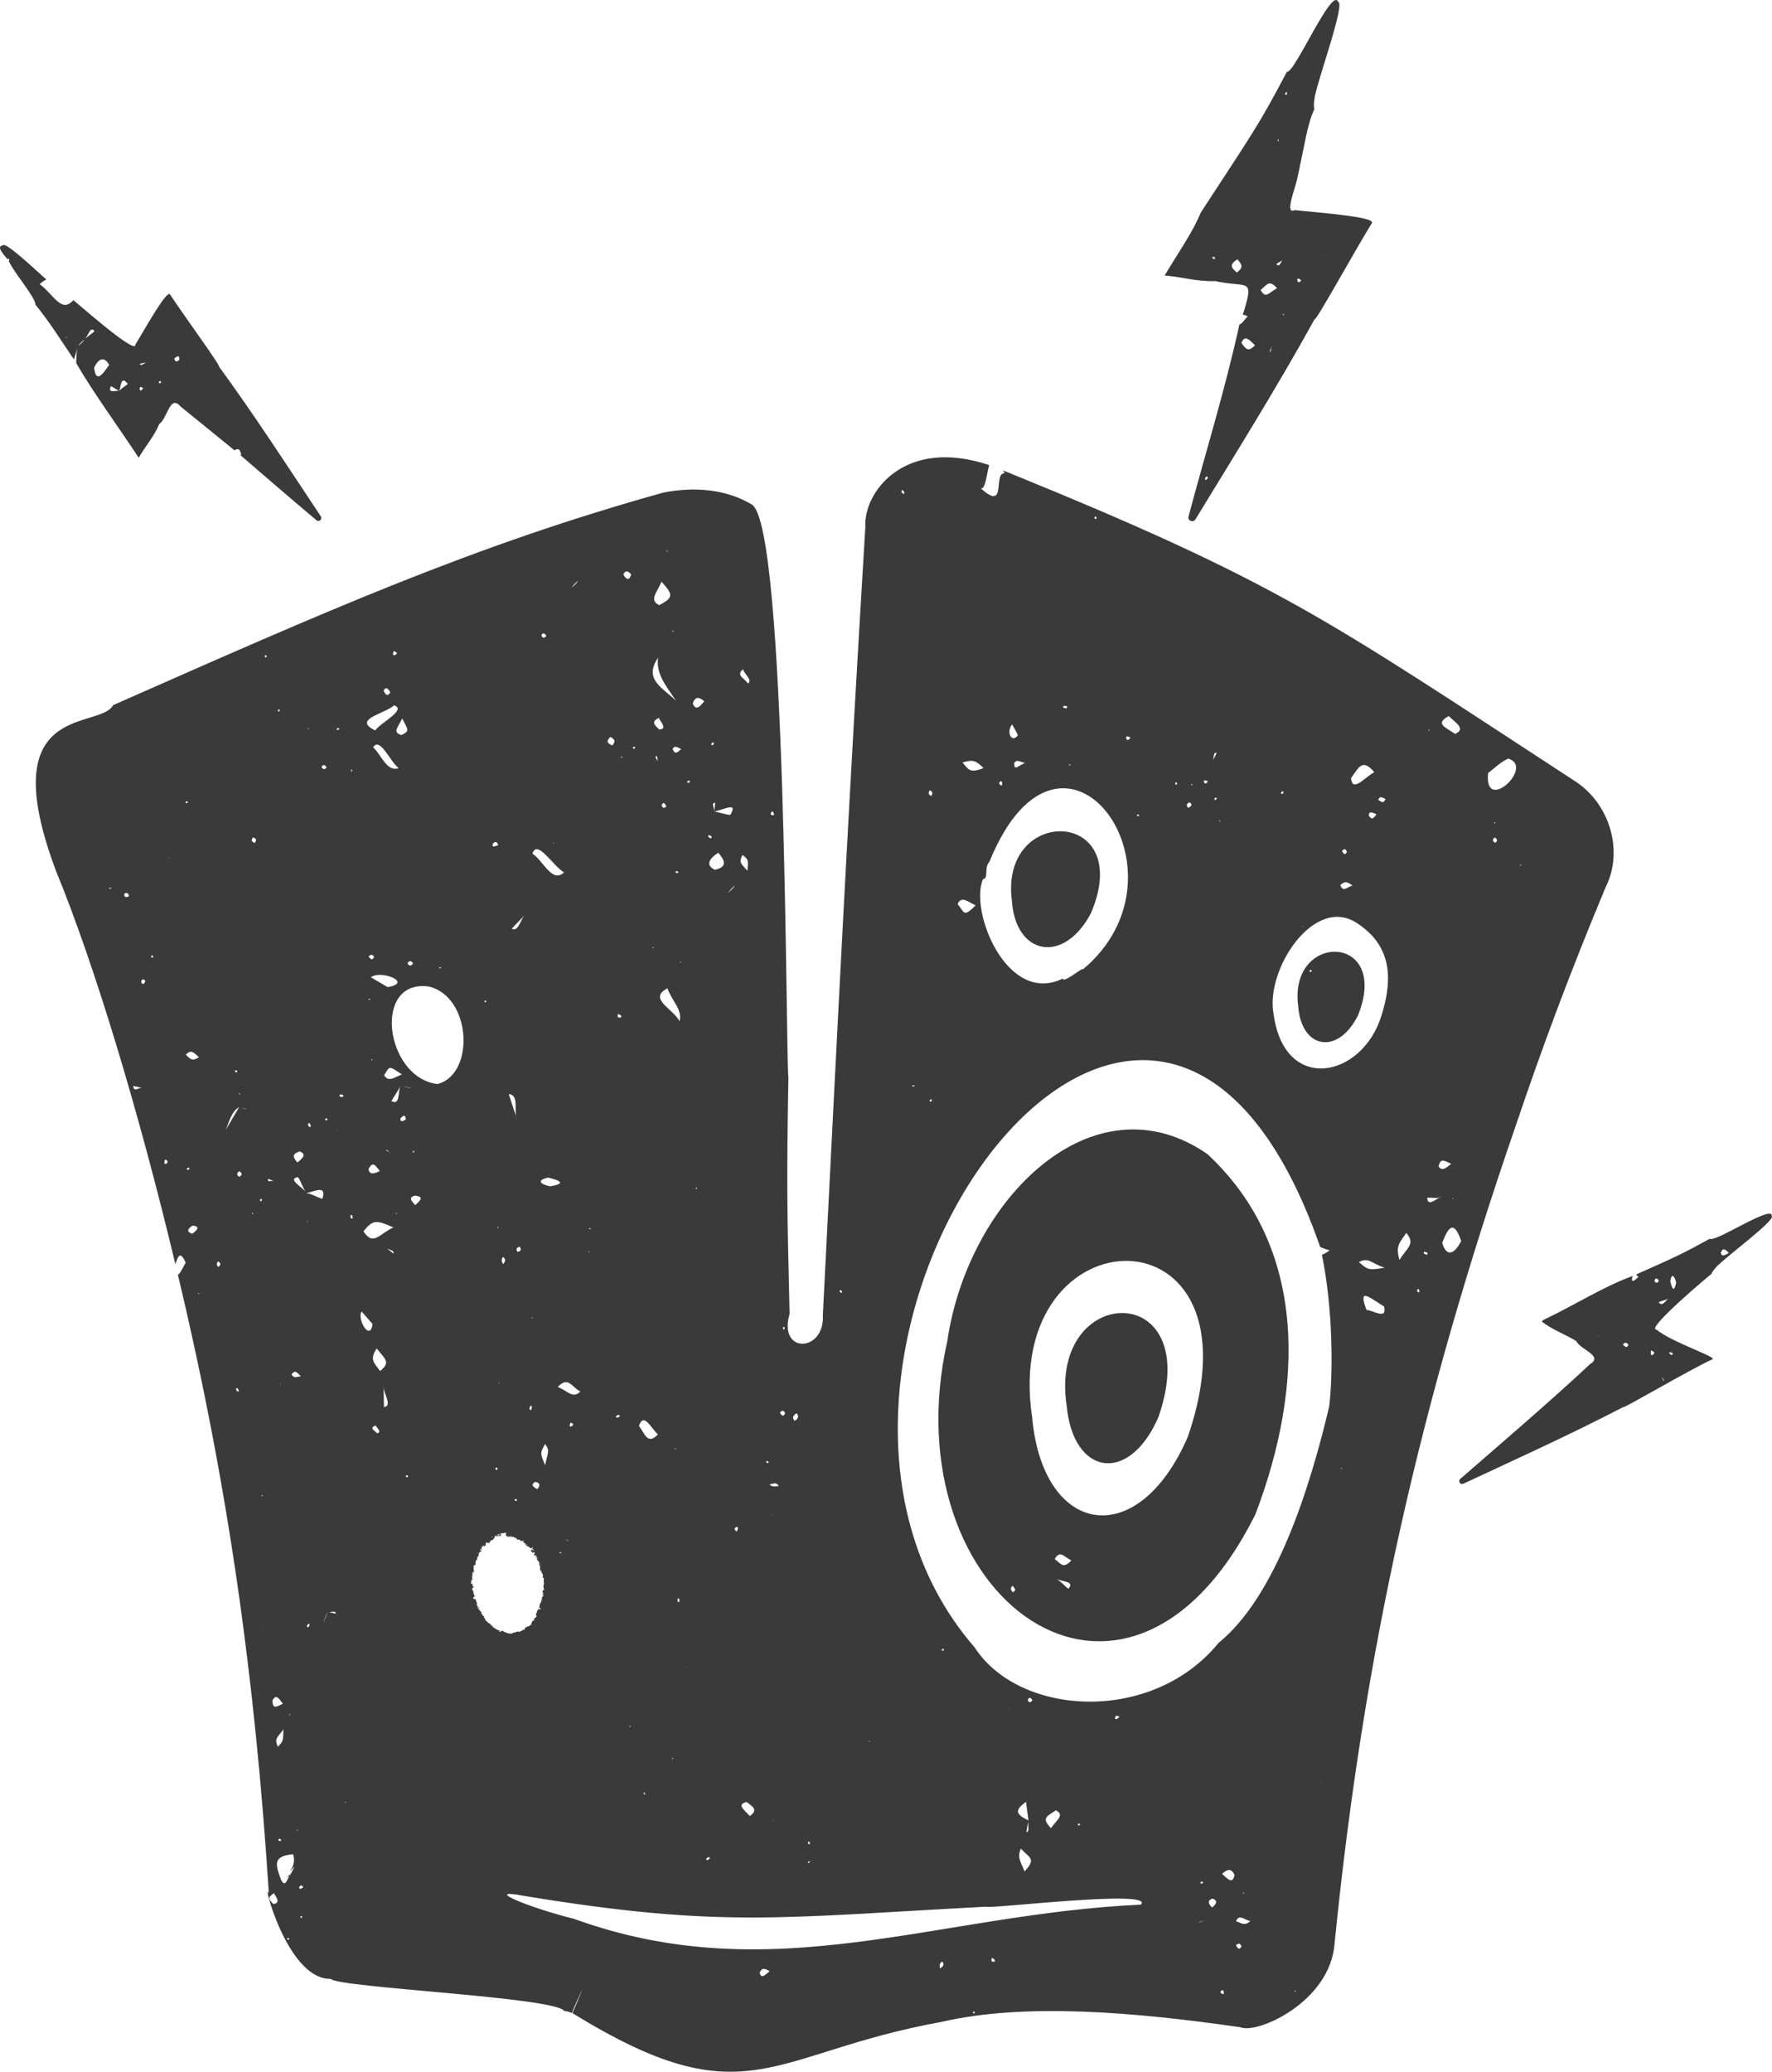 <?xml version="1.0" encoding="UTF-8" standalone="yes"?>
<svg version="1.1" id="Layer_1" xmlns:x="&amp;ns_extend;" xmlns:i="&amp;ns_ai;" xmlns:graph="&amp;ns_graphs;" xmlns="http://www.w3.org/2000/svg" xmlns:xlink="http://www.w3.org/1999/xlink" x="0px" y="0px" viewBox="0 0 269.449 315" style="enable-background:new 0 0 269.449 315;" xml:space="preserve">
      <style type="text/css">.st0{fill:#3A3A3A;}</style>
    <g id="color_index_0" fill="rgba(58, 58, 58, 1)">
              <path d="M165.883,138.858c6.81-15.994-13.917-16.555-12.016-1.908C154.413,145.232,161.729,146.699,165.883,138.858z"/>
        <path d="M14.816,56.709c-0.021,0.012-0.041,0.025-0.052,0.041C14.552,57.007,14.692,56.852,14.816,56.709z"/>
        <path d="M197.409,153.031c0.487,6.446,6.03,7.492,9.1,1.328C211.511,141.807,195.839,141.644,197.409,153.031z&#x9;&#x9; M199.107,147.632c0.069-0.066,0.138-0.133,0.193-0.185C199.662,147.624,199.303,147.99,199.107,147.632z"/>
        <path d="M58.178,207.506c0,0.003,0.001,0.003,0.001,0.007C58.18,207.51,58.178,207.509,58.178,207.506z"/>
        <path d="M58.06,207.466c-0.018,0.006-0.03,0.008-0.053,0.017c0,0,0.146,0.142,0.146,0.142l-0.146-0.142&#x9;&#x9;C58.03,207.474,58.042,207.472,58.06,207.466z"/>
        <path d="M58.179,207.513c-0.004,0.028-0.013,0.065-0.026,0.112C58.166,207.578,58.176,207.541,58.179,207.513z"/>
        <path d="M1.282,39.304c0.169,0.136,0.178,0.236,0.054,0.356c0.566,1.524,4.128,5.634,4.041,6.636&#x9;&#x9;c2.4,3.034,3.123,4.293,5.853,8.345c0.265-0.702,0.451-1.42,0.67-2.115c-0.289,0.834-0.282,1.677-0.31,2.687&#x9;&#x9;c2.618,4.526,6.187,9.35,9.503,14.389c1.107-1.919,2.262-3.11,3.13-5.138c1.236-0.844,1.624-4.57,3.221-2.666&#x9;&#x9;c2.139,1.717,5.636,4.586,8.223,6.687c-0.004-0.006-0.007-0.012-0.011-0.017c0.766-0.441,0.807,0.01,1.038,0.652&#x9;&#x9;c-0.062,0.029-0.115,0.045-0.167,0.06c3.721,3.209,8.074,6.967,11.6,9.925c0.39,0.324,0.934-0.156,0.661-0.585&#x9;&#x9;c-5.055-7.612-10.028-15.299-15.514-22.827c0.44,0.161-5.161-7.5-7.406-10.907c-0.428-0.887-3.692,4.987-5.277,7.605&#x9;&#x9;c0.21,1.807-9.771-7.155-9.445-6.742c-1.81,2.027-2.924-0.809-5.114-2.442c0.36-0.334,0.693-0.559,1.01-0.711&#x9;&#x9;c-2.574-2.322-6.264-5.762-6.613-5.191c-1.012,0.167-0.01,1.228,0.727,2.13C1.18,39.392,1.218,39.35,1.282,39.304z M27.136,54.139&#x9;&#x9;c0.275,0.483,0.179,0.682-0.355,0.838C26.22,54.48,26.662,54.343,27.136,54.139z M24.482,57.968&#x9;&#x9;c0.037,0.271-0.067,0.321-0.317,0.281C24.127,57.968,24.231,57.931,24.482,57.968z M22.321,55.301&#x9;&#x9;c0.008,0.01,0.117-0.367,0.116-0.246L22.321,55.301z M22.431,55.022c-0.374,0.067-1.056,0.799-1.163,0.29&#x9;&#x9;C21.643,55.196,22.089,55.195,22.431,55.022z M21.776,59.028c-0.172,0.188-0.336,0.545-0.535,0.219&#x9;&#x9;C21.237,58.746,21.394,58.74,21.776,59.028z M19.423,58.382c-0.383,0.374-1.005,0.626-1.262,1.066&#x9;&#x9;C18.388,58.516,18.439,57.068,19.423,58.382z M16.869,58.718c0.47,0.217,0.912,0.591,1.262,0.666&#x9;&#x9;C17.418,59.427,16.345,59.796,16.869,58.718z M16.601,55.47c-1.066,1.56-1.995,2.815-2.296,0.439&#x9;&#x9;C14.848,54.741,15.731,53.964,16.601,55.47z M14.372,50.357c-0.506,0.492-1.161,0.805-1.54,1.349&#x9;&#x9;C13.363,51.174,13.737,49.457,14.372,50.357z M12.776,51.648c-0.019,0.318-0.6,0.621-0.823,0.933&#x9;&#x9;C11.987,52.264,12.552,51.957,12.776,51.648z M10.008,51.332c0.059-0.028,0.158-0.059,0.207-0.105l-0.122-0.073&#x9;&#x9;c0.025,0.009,0.092,0.033,0.134,0.066c0.006-0.004,0.014-0.009,0.019-0.013c0.007,0.014-0.001,0.019-0.002,0.029&#x9;&#x9;c0.006,0.009,0.025,0.013,0.024,0.023l-0.025-0.015C10.153,51.279,9.622,51.596,10.008,51.332z"/>
        <path d="M58.178,207.506c0.006-0.062-0.028-0.07-0.118-0.04C58.15,207.436,58.184,207.444,58.178,207.506z"/>
        <path d="M162.192,213.7c0.968,10.642,9.489,12.088,13.975,1.729C183.39,194.4,159.395,194.937,162.192,213.7z"/>
        <path d="M183.589,175.47c-17.31-11.979-36.366,6.772-39.543,28.439c-8.778,38.985,27.297,65.584,46.848,26.335&#x9;&#x9;C198.234,211.007,198.953,189.726,183.589,175.47z M154.01,242.088c-0.326-0.367-0.435-0.596-0.029-0.986&#x9;&#x9;C154.343,241.616,154.603,241.76,154.01,242.088z M156.505,193.788c0,0,0.05,0.04,0.044,0.041&#x9;&#x9;C156.543,193.831,156.505,193.788,156.505,193.788z M162.456,241.569c-0.65-0.479-1.173-1.183-1.837-1.506&#x9;&#x9;c-0.004,0.003-0.006,0.004,0,0c-0.001-0.001-0.002-0.002-0.004-0.002c0.001,0.001,0.003,0.001,0.004,0.002&#x9;&#x9;c0.008-0.01,0.053-0.043,0.053-0.043s-0.044,0.04-0.053,0.043C161.505,240.516,163.518,240.41,162.456,241.569z M160.381,237.045&#x9;&#x9;c0.822-1.383,1.291-0.419,2.531,0.222C161.652,238.562,161.396,237.819,160.381,237.045z M180.623,218.458&#x9;&#x9;c-7.6,17.547-22.028,15.098-23.673-2.926C152.214,183.751,192.856,182.837,180.623,218.458z"/>
        <path d="M42.739,285.826c0.002,0.004,0.018,0,0.026,0.001c0.04-0.04,0.081-0.08,0.121-0.119&#x9;&#x9;C42.837,285.746,42.787,285.789,42.739,285.826z"/>
        <path d="M99.974,115.695L99.974,115.695c0.007,0.012,0.027,0.007,0.04,0.012c-0.003-0.004-0.005-0.007-0.008-0.011&#x9;&#x9;L99.974,115.695z"/>
        <path d="M76.297,233.419c-0.004,0.005-0.006,0.012-0.011,0.017C76.291,233.431,76.296,233.428,76.297,233.419z"/>
        <path d="M76.276,233.286c0.04-0.017,0.043,0.094,0.021,0.133c0.026-0.033,0.061-0.062,0.065-0.104L76.276,233.286z"/>
        <path d="M42.616,210.566c0.007-0.005,0.013-0.012,0.018-0.021c-0.003-0.005-0.006-0.01-0.009-0.015l-0.017,0.035&#x9;&#x9;C42.61,210.567,42.614,210.565,42.616,210.566z"/>
        <path d="M251.88,202.161c-1.83-0.02,8.85-8.92,8.375-8.471c0.148-0.605,1.609-1.919,1.096-1.396&#x9;&#x9;c1.391-1.42,8.733-6.848,8.055-7.418c0.196-1.81-8.747,4.147-9.414,3.47c-4.292,2.356-5.12,2.727-11.197,5.428&#x9;&#x9;c0.092,0.144,0.193,0.272,0.32,0.35l0.109-0.129c-0.016,0.026-0.055,0.102-0.1,0.136c0.007,0.004,0.012,0.012,0.019,0.016&#x9;&#x9;c-1.023,1-1.114,0.656-0.892-0.139c-4.623,1.703-8.672,4.367-13.64,6.718c-0.046,0.071-0.097,0.143-0.168,0.216&#x9;&#x9;c1.661,1.288,3.443,1.854,5.237,2.964c0.635,1.318,4.18,2.237,2.106,3.502c-6.069,5.678-13.584,12.093-19.748,17.463&#x9;&#x9;c-0.37,0.33,0.015,0.925,0.469,0.725c8.095-3.775,16.251-7.459,24.328-11.661c-0.22,0.402,9.917-5.584,13.538-7.256&#x9;&#x9;C261.293,206.397,254.179,204.076,251.88,202.161z M262.883,190.509c-0.56,0.311-1.052,0.643-1.23-0.031&#x9;&#x9;C262.005,189.676,262.271,189.887,262.883,190.509z M254.884,195.002c-0.349,1.617-0.628,0.93-0.906-0.21&#x9;&#x9;C254.211,193.475,254.608,194.015,254.884,195.002z M253.868,197.389c0,0-0.058-0.027-0.058-0.033&#x9;&#x9;C253.81,197.349,253.868,197.389,253.868,197.389z M253.81,197.349c-0.562,0.339-0.994,1.441-1.597,0.651&#x9;&#x9;C252.708,197.754,253.417,197.675,253.81,197.349z M251.787,194.366c0.45,0.117,0.589,0.431,0.201,0.673&#x9;&#x9;C251.541,195.019,251.459,194.7,251.787,194.366z M243.048,203.149C242.96,202.845,243.124,202.995,243.048,203.149&#x9;&#x9;c0.029-0.004,0.121-0.016,0.06-0.008C243.094,203.144,243.078,203.146,243.048,203.149z M246.77,204.44&#x9;&#x9;c0.316-0.376,0.538-0.369,0.852,0.011C247.393,205.076,247.108,204.758,246.77,204.44z M251.266,206.048&#x9;&#x9;c-0.382-0.023-0.232-0.44-0.194-0.736C251.543,205.534,251.724,205.689,251.266,206.048z M252.91,209.872&#x9;&#x9;c-0.065-0.135-0.151-0.422-0.269-0.523c-0.006,0.002-0.008,0.002,0,0c-0.001-0.001-0.002-0.003-0.003-0.004&#x9;&#x9;c0.013,0.005,0.081-0.023,0.082-0.02c0,0-0.061,0.021-0.075,0.023C252.742,209.354,253.28,210.234,252.91,209.872z&#x9;&#x9; M253.818,205.771c0.072-0.342,0.341-0.122,0.564,0.023C254.259,206.202,254.054,205.944,253.818,205.771z"/>
        <path d="M182.585,32.327c-1.226,2.995-3.35,5.973-5.492,9.562c2.836,0.246,4.851,0.943,7.684,0.85&#x9;&#x9;c5.051,1.105,6.011-0.735,4.204,5.123c0.198-0.004,0.433,0.064,0.739,0.253c-0.562,0.531-0.843,1.138-1.253,1.209&#x9;&#x9;c-2.167,9.908-5.269,19.886-7.741,29.206c-0.165,0.631,0.69,1.002,1.041,0.452c6.114-10.025,12.36-19.993,18.143-30.473&#x9;&#x9;c0.051,0.601,5.927-10.086,8.673-14.553c0.8-0.981-7.813-1.587-11.724-2.01c-1.526,0.756,0.011-3.114,0.344-4.549&#x9;&#x9;c1.311-5.899,1.526-8.303,2.658-10.819c-0.278-0.77,0.365-3.272,0.184-2.326c0.49-2.567,4.574-13.853,3.417-13.983&#x9;&#x9;c-0.936-2.311-6.656,11.004-7.78,10.651C191.426,19.006,190.623,20.019,182.585,32.327z M184.314,39.186&#x9;&#x9;c0.172-0.182,0.297-0.182,0.458,0.012C184.72,39.578,184.505,39.337,184.314,39.186z M188.068,41.442&#x9;&#x9;c-0.859-0.754-1.208-1.164,0.091-2.015C189.019,40.409,188.975,40.72,188.068,41.442z M183.211,72.834&#x9;&#x9;c0.126-0.268,0.215-0.567,0.476-0.224C183.554,72.834,183.387,73.155,183.211,72.834z M201.261,38.787l0.244,0.107&#x9;&#x9;C201.513,38.885,201.165,38.801,201.261,38.787z M201.237,38.799c0,0,0.024-0.012,0.024-0.012&#x9;&#x9;C201.08,38.961,201.025,39.011,201.237,38.799z M197.879,42.662c-0.373,0.345-0.543,0.358-0.631-0.165&#x9;&#x9;C197.422,42.164,197.669,42.493,197.879,42.662z M196.464,34.37c0.001,0.007-0.052-0.023-0.052-0.023S196.463,34.363,196.464,34.37&#x9;&#x9;z M188.781,52.129c0.462-1.203,1.131-0.575,2.044,0.373C189.804,53.594,189.389,53.055,188.781,52.129z M191.584,20.91l0.037,0.172&#x9;&#x9;C191.609,21.048,191.577,20.947,191.584,20.91z M193.069,53.529c0.048-0.263,0.198-0.565,0.2-0.811&#x9;&#x9;C193.242,53.012,193.386,53.367,193.069,53.529z M193.297,52.695l0.222,0.137C193.521,52.814,193.192,52.727,193.297,52.695z&#x9;&#x9; M195.625,13.982c0.108,0.223,0.169,0.421-0.15,0.43C195.356,14.203,195.435,14.094,195.625,13.982z M195.059,47.896l0.104-0.201&#x9;&#x9;C195.294,47.88,195.294,47.908,195.059,47.896z M194.542,31.648c0.003,0.005-0.076-0.014-0.076-0.014&#x9;&#x9;S194.539,31.643,194.542,31.648z M194.335,21.512c-0.011-0.102-0.023-0.205-0.039-0.346&#x9;&#x9;C194.505,21.32,194.508,21.385,194.335,21.512z M195.111,39.42C195.109,39.418,195.108,39.418,195.111,39.42&#x9;&#x9;c0.001-0.001,0.002-0.002,0.003-0.003C195.113,39.418,195.112,39.419,195.111,39.42c0.008,0.002,0.046,0.047,0.046,0.047&#x9;&#x9;S195.111,39.425,195.111,39.42c-0.329,0.343-0.597,1.383-1.016,0.716C194.391,39.881,194.949,39.731,195.111,39.42z&#x9;&#x9; M194.193,43.823c-1.211,0.619-1.733,1.711-2.501,0.267C192.682,43.28,192.969,42.464,194.193,43.823z"/>
        <path d="M230.406,171.381c4.124-12.22,8.267-23.348,13.758-36.516c2.73-5.406,0.714-12.742-4.889-16.235&#x9;&#x9;c-37.93-24.744-44.736-30.021-86.511-47.013c-0.004,0.125-0.005,0.25,0.003,0.372c-0.027-0.125-0.037-0.256-0.04-0.388&#x9;&#x9;c-0.064-0.027-0.129-0.058-0.192-0.085c0.065,0.148,0.13,0.299,0.199,0.467c-1.757-0.123,0.435,5.908-3.566,2.289l0.147-0.23&#x9;&#x9;c-0.01-0.004-0.074,0.174-0.115,0.23c0.63,0.063,0.835-2.132,1.213-3.555c-12.949-4.338-19.137,4.199-18.828,9.378&#x9;&#x9;c-2.659,43.997-4.021,71.693-6.464,119.892c0.324,5.608-6.837,5.984-5.057-0.201c-0.405-16.858-0.449-20.115-0.183-35.98&#x9;&#x9;c-0.427-3.31-0.218-83.87-5.555-87.091c-3.983-2.404-8.886-2.72-13.451-1.821c-28.864,8.049-51.091,17.938-83.681,32.325&#x9;&#x9;c-2.022,3.833-18.381-0.745-8.718,25.104c5.905,14.353,12.627,36.635,18.193,59.894c0.385-1.189,0.714-2.155,1.568-0.225&#x9;&#x9;c-0.391,0.632-0.813,1.631-1.183,1.851c7.74,32.437,11.726,61.409,13.829,94.058c-1.111-2.619,2.712,13.11,9.394,12.975&#x9;&#x9;c1.117,1.354,34.235,2.767,35.537,4.899c0.275-0.005,0.679,0.111,1.143,0.282c0.452-1.192,1.11-2.401,1.554-3.611&#x9;&#x9;c-0.004-0.006-0.005-0.008,0-0.001c0.001-0.002,0.001-0.003,0.002-0.005c-0.001,0.002-0.001,0.003-0.002,0.005&#x9;&#x9;c0.009,0.01,0.038,0.061,0.038,0.061s-0.035-0.05-0.039-0.06c-0.369,1.219-0.951,2.424-1.474,3.639&#x9;&#x9;c26.573,16.373,29.867,6.091,56.078,1.346c12.695-2.941,29.325-1.523,45.491,0.8c2.487,1.111,13.683-3.796,14.332-12.754&#x9;&#x9;C207.403,250.788,216.033,213.071,230.406,171.381z M227.335,128.15c-0.405-0.304-0.45-0.499-0.026-0.835&#x9;&#x9;C227.689,127.642,227.795,127.833,227.335,128.15z M227.198,125.006l0.199,0.101C227.218,125.247,227.2,125.227,227.198,125.006z&#x9;&#x9; M231.221,131.431l0.091,0.174C231.113,131.612,231.108,131.59,231.221,131.431z M226.282,117.543c0.001-0.001,0-0.004,0.001-0.006&#x9;&#x9;c1.002-0.765,1.929-1.703,3.051-2.189C233.461,116.523,225.611,123.89,226.282,117.543z M16.589,135.18&#x9;&#x9;c0.095-0.255,0.164-0.28,0.347-0.146C16.833,135.078,16.73,135.121,16.589,135.18z M18.882,135.96&#x9;&#x9;c0.301-0.368,0.623-0.2,0.736,0.275C19.221,136.517,18.861,136.436,18.882,135.96z M20.249,165.128&#x9;&#x9;c0.43,0.026,1.021,0.287,1.375,0.202c0.002,0,0.004,0,0.006,0c-0.002,0-0.003,0.001-0.005,0.001&#x9;&#x9;c0.008,0.004,0.044,0.058,0.044,0.058s-0.046-0.055-0.044-0.058C21.031,165.422,20.36,166.081,20.249,165.128z M21.482,149.399&#x9;&#x9;c-0.005-0.473,0.228-0.649,0.6-0.298C22.006,149.566,21.767,149.809,21.482,149.399z M23.001,145.327&#x9;&#x9;c0.182-0.134,0.309,0,0.285,0.228C23.071,145.642,22.929,145.547,23.001,145.327z M25.204,176.99&#x9;&#x9;c-0.383-0.049-0.172-0.429-0.101-0.711C25.547,176.519,25.644,176.686,25.204,176.99z M25.733,130.518l-0.012-0.016&#x9;&#x9;c-0.034,0.041-0.103,0.079-0.129,0.095l0.123-0.103l-0.122-0.153c0.018,0.022,0.126,0.079,0.147,0.132l0.01-0.009&#x9;&#x9;C25.732,130.478,25.751,130.5,25.733,130.518z M220.297,108.877c1.018,1.013,2.705,1.96,0.957,2.714&#x9;&#x9;C219.955,110.637,218.045,110.076,220.297,108.877z M221.747,125.623c0,0-0.051-0.054-0.046-0.054&#x9;&#x9;C221.707,125.569,221.747,125.623,221.747,125.623z M220.848,182.403c-0.007-0.026-0.017-0.078-0.023-0.127&#x9;&#x9;c-0.005,0.003-0.007,0.004-0.011,0.007c0,0,0.011-0.082,0.01-0.082c0.346-0.147,0.253-0.076,0.009,0.071L220.848,182.403z&#x9;&#x9; M219.047,107.17c0.001,0.006-0.063-0.033-0.063-0.033S219.047,107.164,219.047,107.17z M220.666,176.957&#x9;&#x9;c-0.821,0.64-1.351,1.184-1.918,0.404C219.033,176.089,219.49,176.398,220.666,176.957z M217.284,111.136l-0.085-0.189&#x9;&#x9;C217.402,110.952,217.406,110.979,217.284,111.136z M215.637,111.811c-0.001,0.008-0.059,0.042-0.059,0.042&#x9;&#x9;S215.639,111.804,215.637,111.811z M210.684,121.488c-0.365,0.798-0.575,0.423-1.103,0.136&#x9;&#x9;C209.827,120.935,210.172,121.281,210.684,121.488z M208.975,117.415c-1.403,0.699-3.328,3.206-3.538,0.897&#x9;&#x9;C206.638,116.638,207.174,115.268,208.975,117.415z M209.299,123.804c-0.506,0.714-0.735,0.89-1.18,0.157&#x9;&#x9;C208.201,123.252,208.712,123.565,209.299,123.804z M204.811,129.53c-0.32,0.616-0.508,0.253-0.757-0.152&#x9;&#x9;C204.422,129.027,204.613,129.023,204.811,129.53z M205.667,134.63c-1.056,0.364-1.443,1.049-1.86-0.076&#x9;&#x9;C204.564,133.978,204.692,133.998,205.667,134.63z M198.146,140.905l0.143-0.056c-0.026,0.018-0.083,0.05-0.135,0.065&#x9;&#x9;c0.005,0.006,0.009,0.009,0.014,0.015c0,0-0.075-0.003-0.075-0.003C197.965,140.711,198.035,140.779,198.146,140.905z&#x9;&#x9; M195.178,120.491c-0.093,0.247-0.207,0.278-0.425,0.136C194.89,120.405,195.025,120.111,195.178,120.491z M185.449,124.718&#x9;&#x9;l0.13,0.158C185.373,124.942,185.384,124.9,185.449,124.718z M185.004,114.502c-0.179,0.419-0.471,0.825-0.592,1.263&#x9;&#x9;C184.614,115.336,184.452,114.247,185.004,114.502z M184.736,121.666c-0.113-0.199-0.082-0.31,0.131-0.4&#x9;&#x9;C185.189,121.416,184.926,121.539,184.736,121.666z M183.683,118.786c-0.156,0.22-0.332,0.512-0.564,0.227&#x9;&#x9;C182.918,118.456,183.275,118.653,183.683,118.786z M181.32,119.363l-0.228-0.034C181.226,119.15,181.256,119.139,181.32,119.363z&#x9;&#x9; M180.885,121.988c0.565,0.406,0.225,0.607-0.22,0.853C180.368,122.422,180.374,122.19,180.885,121.988z M178.909,118.957&#x9;&#x9;c0.138,0.185,0.1,0.289-0.097,0.396C178.711,119.152,178.574,118.933,178.909,118.957z M173.24,123.926&#x9;&#x9;c-0.109,0.185-0.215,0.207-0.388,0.079C172.958,123.814,173.066,123.801,173.24,123.926z M171.905,112.159&#x9;&#x9;c-0.313,0.403-0.498,0.545-0.694,0.002C171.31,111.793,171.649,112.04,171.905,112.159z M166.53,78.488&#x9;&#x9;c0.208,0.099,0.274,0.202,0.144,0.411C166.334,78.935,166.438,78.708,166.53,78.488z M162.618,116.424l-0.016-0.247&#x9;&#x9;C162.84,116.266,162.818,116.297,162.618,116.424z M162.27,107.4c-0.002,0.459-0.291,0.287-0.6,0.186&#x9;&#x9;C161.627,107.164,161.989,107.355,162.27,107.4z M153.898,110.135c0.551,1.032,0.814,1.35,0.861,1.698&#x9;&#x9;C153.836,113.014,152.953,111.339,153.898,110.135z M155.855,116.002c-1.343,0.618-1.565,1.172-1.653,0.041&#x9;&#x9;C154.597,115.408,154.971,115.802,155.855,116.002z M152.159,118.769c0.332,0.046,0.213,0.421,0.186,0.699&#x9;&#x9;C151.914,119.262,151.773,119.114,152.159,118.769z M150.466,130.988c11.024-27.044,32.028,1.828,14.033,16.54&#x9;&#x9;c0.988-1.112-2.938,2.182-2.871,1.251c-8.478,4.173-14.262-10.247-12.159-15.101C150.393,133.555,149.554,132.045,150.466,130.988z&#x9;&#x9; M160.015,161.371c0,0,0.032-0.057,0.037-0.056C160.057,161.316,160.015,161.371,160.015,161.371z M149.557,116.795&#x9;&#x9;c-1.916,0.702-2.193,0.436-3.191-0.877C147.842,115.544,148.272,115.482,149.557,116.795z M148.354,137.657&#x9;&#x9;c-1.901,1.881-1.644,1.111-2.738-0.192C146.178,136.135,147.196,137.132,148.354,137.657z M142.762,74.738&#x9;&#x9;c-0.002,0.008-0.061,0.037-0.061,0.037S142.764,74.73,142.762,74.738z M141.356,120.156c0.484,0.199,0.483,0.434,0.273,0.858&#x9;&#x9;C141.136,120.841,141.173,120.596,141.356,120.156z M141.506,167.505c-0.313-0.127-0.069-0.264,0.102-0.401&#x9;&#x9;C141.725,167.29,141.702,167.401,141.506,167.505z M139.116,165.019c-0.208,0.223-0.275,0.263-0.44,0.021&#x9;&#x9;C138.808,165.034,138.94,165.028,139.116,165.019z M137.281,74.518c0.154,0.23,0.419,0.533,0.032,0.573&#x9;&#x9;C137.144,74.86,136.872,74.628,137.281,74.518z M132.26,264.663c0.023,0.177,0.01,0.2-0.149,0.104&#x9;&#x9;C132.11,264.767,132.26,264.663,132.26,264.663z M128.361,279.289c0,0-0.048-0.046-0.04-0.046&#x9;&#x9;C128.329,279.244,128.361,279.289,128.361,279.289z M127.746,196.133c0.238,0.066,0.29,0.223,0.284,0.454&#x9;&#x9;C127.764,196.499,127.575,196.454,127.746,196.133z M123.146,280.349c-0.3,0.179-0.274-0.097-0.28-0.329&#x9;&#x9;C123.093,280.035,123.181,280.116,123.146,280.349z M123.2,283.04c-0.098,0.087-0.196,0.174-0.332,0.296&#x9;&#x9;C122.878,283.015,122.93,282.943,123.2,283.04z M121.365,215.451c-0.294,0.637-0.705,0.778-0.784,0.006&#x9;&#x9;C120.878,214.951,121.265,214.552,121.365,215.451z M119.26,201.753c0.124,0.19,0.086,0.306-0.104,0.421&#x9;&#x9;C119.053,201.969,118.932,201.756,119.26,201.753z M119.391,214.9c-0.338,0.619-0.541,0.306-0.804-0.133&#x9;&#x9;C118.961,214.432,119.171,214.357,119.391,214.9z M117.294,123.45c0.32-0.178,0.337,0.212,0.436,0.477&#x9;&#x9;C117.247,123.977,117.079,123.921,117.294,123.45z M118.413,225.943c-0.594,0.057-0.998,0.191-1.408-0.25&#x9;&#x9;C117.584,225.624,118.041,225.271,118.413,225.943z M117.669,276.708C117.536,277.064,117.487,276.795,117.669,276.708&#x9;&#x9;C117.511,276.616,117.59,276.662,117.669,276.708z M117.515,230.345c-0.02,0.02-0.036,0.025-0.051,0.023&#x9;&#x9;c-0.006,0.003-0.017,0.008-0.017,0.008s0.01-0.006,0.015-0.009c-0.041-0.008-0.067-0.079-0.093-0.114l0.14,0.088&#x9;&#x9;c0.008-0.004,0.009-0.004,0.001,0.001L117.515,230.345z M116.869,222.281c-0.037,0.348-0.228,0.136-0.399-0.007&#x9;&#x9;C116.619,222.103,116.726,222.105,116.869,222.281z M115.636,149.456c0.002,0.004-0.048,0.05-0.048,0.05L115.636,149.456z&#x9;&#x9; M114.027,276.122c-0.912-0.969-2.063-1.792-0.471-2.13C114.391,274.688,115.376,275.138,114.027,276.122z M112.899,129.994&#x9;&#x9;c0.985,0.725,0.897,0.906,0.747,2.402C112.622,131.23,112.327,131.153,112.899,129.994z M112.969,101.759&#x9;&#x9;c0.315,0.868,1.487,1.611,0.764,2.166C113.222,103.112,111.855,102.73,112.969,101.759z M112.066,232.15&#x9;&#x9;c0.331,0.156,0.058,0.473-0.075,0.733C111.634,232.532,111.571,232.347,112.066,232.15z M111.683,134.655L111.683,134.655&#x9;&#x9;C111.683,134.655,111.684,134.655,111.683,134.655C111.684,134.655,111.683,134.655,111.683,134.655&#x9;&#x9;c0.002-0.002,0.056,0.065,0.056,0.065L111.683,134.655c-0.017,0.343-0.593,0.663-0.814,0.996h0c0,0,0,0,0,0v0&#x9;&#x9;c-0.18,0.147-0.195,0.127-0.052-0.054c0,0,0.051,0.053,0.052,0.053C110.934,135.284,111.459,134.991,111.683,134.655&#x9;&#x9;L111.683,134.655z M111.044,123.901c-0.815-0.057-1.685-0.404-2.441-0.518C109.944,123.18,112.336,121.79,111.044,123.901z&#x9;&#x9; M110.397,273.937c0,0,0.026-0.056,0.032-0.056C110.435,273.88,110.397,273.937,110.397,273.937z M108.7,132.246&#x9;&#x9;c-1.502-0.721-0.82-1.722,0.512-2.591C110.509,131.091,110.353,131.892,108.7,132.246z M108.753,122.087&#x9;&#x9;c-0.054,0.422-0.083,0.839-0.15,1.27C108.638,122.921,108.072,121.958,108.753,122.087z M108.296,112.929&#x9;&#x9;c0.555-0.176,0.062,0.711-0.143,0.261C108.144,113.108,108.243,113.015,108.296,112.929z M107.8,126.96&#x9;&#x9;c0.278,0.143,0.602,0.219,0.282,0.533C107.861,127.336,107.492,127.219,107.8,126.96z M107.944,282.555&#x9;&#x9;c-0.206,0.179-0.452,0.461-0.575,0.115C107.58,282.454,107.749,282.163,107.944,282.555z M107.089,106.617&#x9;&#x9;c-0.75,0.949-1.287,1.426-1.743,0.368C105.644,105.996,106.16,105.827,107.089,106.617z M105.809,180.789l0.037-0.252&#x9;&#x9;C106.056,180.683,106.055,180.712,105.809,180.789z M104.889,118.894c-0.169,0.185-0.286,0.183-0.438-0.018&#x9;&#x9;C104.65,118.737,104.883,118.502,104.889,118.894z M104.538,253.6l-0.164-0.158C104.405,253.466,104.561,253.538,104.538,253.6z&#x9;&#x9; M103.581,146.263c0,0-0.149,0.109-0.149,0.109C103.408,146.196,103.417,146.168,103.581,146.263z M102.277,113.894&#x9;&#x9;c0.244-0.601,0.725-0.307,1.303,0.013C102.899,114.509,102.643,114.721,102.277,113.894z M101.497,150.267&#x9;&#x9;c0.659,1.932,2.34,3.3,1.828,5.008C102.393,153.387,98.441,151.844,101.497,150.267z M103.096,243.605&#x9;&#x9;c-0.031-0.26-0.234-0.527,0.153-0.585C103.28,243.273,103.467,243.556,103.096,243.605z M102.774,220.216&#x9;&#x9;c-0.053,0.189-0.069,0.215-0.192,0.044L102.774,220.216z M102.225,267.475l-0.014-0.214&#x9;&#x9;C102.417,267.338,102.401,267.364,102.225,267.475z M100.041,115.741c0,0-0.067-0.047-0.067-0.046c0,0,0,0,0-0.001h0&#x9;&#x9;c0.001-0.016-0.001-0.025-0.001-0.04c-0.641-0.762,0.058-1.115,0,0c0.012,0.014,0.019,0.027,0.033,0.042l0.191,0.009&#x9;&#x9;c-0.041,0.009-0.128,0.025-0.183,0.002C100.025,115.719,100.029,115.729,100.041,115.741z M100.172,109.161&#x9;&#x9;c0.451,0.813,1.293,1.738,0.045,1.743C99.524,110.204,98.953,109.731,100.172,109.161z M100.947,122.073&#x9;&#x9;c0.337,0.347,0.597,0.671-0.065,0.754C100.513,122.541,100.542,122.292,100.947,122.073z M101.621,107.785&#x9;&#x9;c0,0-0.016,0.075-0.02,0.079C101.598,107.869,101.621,107.785,101.621,107.785z M102.682,132.595&#x9;&#x9;c0.152-0.171,0.278-0.2,0.455-0.041C103.083,132.89,102.878,132.728,102.682,132.595z M102.287,95.868l0.157,0.155&#x9;&#x9;C102.232,96.099,102.217,96.079,102.287,95.868z M101.59,83.874c0,0-0.005,0.002-0.006,0.003c0.001,0.001,0.002,0.002,0.004,0.003&#x9;&#x9;c0,0-0.079,0.029-0.079,0.029c0,0,0,0,0,0h0h0c-0.435-0.423-0.337-0.367,0.075-0.032C101.584,83.876,101.59,83.873,101.59,83.874z&#x9;&#x9; M100.585,88.442c1.859,2.032,1.787,2.434-0.343,3.569C98.621,91.238,99.952,90.042,100.585,88.442z M100.073,99.991&#x9;&#x9;c-0.389,2.519,1.385,4.525,2.671,6.484l0.159-0.066c-0.028,0.02-0.094,0.064-0.151,0.077c0.005,0.007,0.01,0.014,0.015,0.021&#x9;&#x9;c-0.007-0.007-0.015-0.013-0.022-0.02c-0.017,0.003-0.037,0.017-0.05,0.009l0.04-0.017&#x9;&#x9;C100.607,104.498,97.859,103.228,100.073,99.991z M99.331,144.21l-0.096-0.178C99.441,144.023,99.451,144.043,99.331,144.21z&#x9;&#x9; M100.031,218.101c-1.565,1.675-1.985-0.14-2.869-1.285C97.856,214.691,98.912,217.011,100.031,218.101z M98.143,272.882&#x9;&#x9;c-0.278-0.105-0.335-0.17-0.166-0.384C98.025,272.61,98.074,272.723,98.143,272.882z M96.595,113.621&#x9;&#x9;c-0.049,0.222-0.215,0.301-0.353,0.124C96.237,113.522,96.417,113.479,96.595,113.621z M95.984,87.356&#x9;&#x9;c-0.342,1.013-0.71,0.758-1.194,0.026C94.976,86.755,95.491,86.707,95.984,87.356z M95.762,262.578l-0.012-0.209&#x9;&#x9;C95.948,262.446,95.937,262.472,95.762,262.578z M94.508,114.995c0,0,0.143,0.193,0.143,0.193&#x9;&#x9;C94.422,115.22,94.386,115.21,94.508,114.995z M93.997,154.156c0.237,0.139,0.65,0.243,0.416,0.538&#x9;&#x9;C93.9,154.8,93.839,154.636,93.997,154.156z M94.263,215.351c-0.264,0.11-0.476,0.407-0.619-0.009&#x9;&#x9;C93.917,215.222,94.106,214.9,94.263,215.351z M92.806,112.042c0.765,0.404,0.787,0.668,0.313,1.302&#x9;&#x9;C92.386,113.026,92.093,112.795,92.806,112.042z M89.822,186.905l-0.268-0.051C89.712,186.673,89.755,186.662,89.822,186.905z&#x9;&#x9; M89.624,190.274c-0.075,0.176-0.096,0.172-0.183,0.005C89.441,190.28,89.624,190.274,89.624,190.274z M87.855,88.28L87.855,88.28&#x9;&#x9;L87.855,88.28L87.855,88.28L87.855,88.28l0.056,0.065C87.911,88.345,87.853,88.283,87.855,88.28&#x9;&#x9;c-0.021,0.354-0.611,0.697-0.839,1.045C87.054,88.961,87.627,88.628,87.855,88.28z M88.244,211.582&#x9;&#x9;c-1.157,1.156-1.887-0.109-3.44-0.694C86.396,209.206,86.864,210.824,88.244,211.582z M86.822,216.907&#x9;&#x9;c-0.383-0.052-0.125-0.382-0.031-0.63C87.233,216.516,87.285,216.671,86.822,216.907z M86.45,234.306&#x9;&#x9;C86.454,234.302,86.455,234.302,86.45,234.306c0.002,0.001,0.003,0.002,0.005,0.003c0,0-0.047,0.039-0.047,0.039c0,0,0,0,0,0l0,0&#x9;&#x9;l0,0C85.695,233.896,85.739,233.9,86.45,234.306z M85.38,236.074c-0.201,0.183-0.232,0.15-0.269-0.107L85.38,236.074z&#x9;&#x9; M84.289,186.528c0,0-0.019,0.054-0.026,0.055C84.256,186.584,84.289,186.528,84.289,186.528z M83.638,180.378&#x9;&#x9;c-1.415-0.311-2.172-0.888-0.298-1.329C85.46,179.549,85.94,179.996,83.638,180.378z M82.901,222.783&#x9;&#x9;c-0.816-1.894-0.76-1.864-0.012-3.238C83.714,220.722,83.235,220.878,82.901,222.783z M82.307,237.836&#x9;&#x9;c-0.036-0.005-0.04,0.076-0.065,0.135c-0.007-0.039-0.02-0.085-0.037-0.133C82.247,237.81,82.3,237.804,82.307,237.836z&#x9;&#x9; M84.352,128.249c-0.002,0-0.164,0.013-0.166,0.014c0,0,0,0,0,0l0,0l0,0c-0.186-0.228-0.081-0.151,0.082-0.015&#x9;&#x9;C84.302,128.243,84.335,128.242,84.352,128.249z M83.078,96.688c-0.304,0.386-0.626,0.354-0.75-0.103&#x9;&#x9;C82.504,96.136,82.85,96.261,83.078,96.688z M85.764,132.645c-1.827,1.744-3.216-1.895-4.8-2.839&#x9;&#x9;C81.646,127.493,84.117,131.694,85.764,132.645z M82.13,237.674l-0.003,0.001c-0.015-0.029-0.029-0.053-0.037-0.069&#x9;&#x9;C82.098,237.62,82.11,237.64,82.13,237.674z M81.891,216.972c0,0,0.028-0.06,0.034-0.061&#x9;&#x9;C81.93,216.911,81.891,216.972,81.891,216.972z M81.711,226.416c-0.717-0.343-1.017-0.715-0.34-1.095&#x9;&#x9;C82.088,225.425,82.214,225.798,81.711,226.416z M81.004,200.427c0,0-0.185-0.044-0.185-0.044&#x9;&#x9;C80.941,200.237,80.965,200.238,81.004,200.427z M80.638,213.73c0.442,0.095,0.171,0.384,0.113,0.677&#x9;&#x9;C80.331,214.311,80.571,214.015,80.638,213.73z M79.63,139.272c0.097-0.157,0.198-0.301,0.309-0.407&#x9;&#x9;c-0.004-0.007-0.004-0.008,0.001-0.001c0.001-0.001,0.002-0.003,0.003-0.004c-0.001,0.001-0.002,0.003-0.003,0.004&#x9;&#x9;c0.01,0.011,0.035,0.059,0.035,0.059s-0.032-0.048-0.035-0.058c-0.739,0.753-1.123,2.957-2.111,2.336&#x9;&#x9;C78.397,140.519,79.095,139.935,79.63,139.272z M78.611,228.203c-0.223-0.012-0.491,0.003-0.29-0.274&#x9;&#x9;C78.545,227.901,78.615,227.984,78.611,228.203z M78.498,170c-0.005,0.023,0.207,0.214,0.05,0.137L78.498,170z M79.018,189.562&#x9;&#x9;c0.308,0.461,0.195,0.63-0.314,0.798C78.413,189.889,78.534,189.722,79.018,189.562z M78.61,170.158&#x9;&#x9;c-0.418-1.27-0.835-2.54-1.253-3.809C79.052,166.504,78.038,169.03,78.61,170.158z M76.481,191.117&#x9;&#x9;c0.493,0.365,0.343,0.659,0.058,1.094C76.234,191.833,76.2,191.537,76.481,191.117z M75.987,210.286c0,0-0.039,0.058-0.039,0.058&#x9;&#x9;c0,0,0,0,0,0l0,0C75.698,210.207,75.738,210.2,75.987,210.286z M75.792,186.734c-0.196-0.076-0.182-0.101-0.012-0.206&#x9;&#x9;L75.792,186.734z M75.722,233.301l-0.073,0.176c-0.032-0.025-0.057-0.073-0.065-0.121&#x9;&#x9;C75.631,233.339,75.675,233.317,75.722,233.301z M75.349,223.299c0.091-0.277,0.238-0.214,0.316,0.038&#x9;&#x9;C75.535,223.571,75.381,223.583,75.349,223.299z M74.967,128.252c0.377-0.376,0.591-0.309,0.798,0.248&#x9;&#x9;C75.278,128.664,74.711,128.958,74.967,128.252z M74.897,233.682c0.009,0.035,0.009,0.08-0.015,0.145l-0.104-0.08&#x9;&#x9;C74.818,233.724,74.858,233.705,74.897,233.682z M73.891,152.139c0.11,0.157,0.003,0.267-0.19,0.245&#x9;&#x9;C73.631,152.204,73.711,152.075,73.891,152.139z M72.65,236.05c0.039,0.031,0.066,0.072,0.055,0.143&#x9;&#x9;c-0.032-0.013-0.074-0.032-0.108-0.055C72.613,236.108,72.633,236.08,72.65,236.05z M67.122,147.08&#x9;&#x9;c-0.197,0.188-0.252,0.221-0.383,0C66.852,147.08,66.965,147.08,67.122,147.08z M62.82,146.488&#x9;&#x9;c-0.355,0.438-0.558,0.44-0.866-0.028C62.292,146.015,62.494,146.036,62.82,146.488z M61.05,111.762&#x9;&#x9;c-1.454-0.428-0.515-1.177,0.106-2.52C62.071,111.022,62.333,111.108,61.05,111.762z M61.108,163.355&#x9;&#x9;c-1.261,0.538-2.036,1.179-2.697,0.149C59.292,162.048,59.043,162,61.108,163.355z M62.556,165.461&#x9;&#x9;c-0.002,0-0.004-0.001-0.006-0.001c-0.011,0.013-0.042,0.04-0.042,0.04s0.029-0.031,0.041-0.04c-0.53-0.01-1.066-0.302-1.598-0.408&#x9;&#x9;c0.484,0.134,1.008,0.255,1.599,0.408c0.008-0.008,0.01-0.008,0.001,0C62.553,165.46,62.555,165.461,62.556,165.461z&#x9;&#x9; M59.167,175.206c-0.168-0.121-0.336-0.242-0.504-0.363c0.337-0.053,0.413,0.37,0.68,0.49c0.002-0.002,0.002-0.002,0,0&#x9;&#x9;c0.001,0.001,0.002,0.002,0.004,0.003c-0.001,0-0.002-0.002-0.004-0.002c-0.002,0.007-0.034,0.038-0.034,0.038&#x9;&#x9;s0.029-0.038,0.034-0.038C59.278,175.328,59.222,175.274,59.167,175.206z M58.94,150.085c-0.791-0.464-1.668-0.979-2.545-1.494&#x9;&#x9;C57.951,147.402,62.886,149.444,58.94,150.085z M56.235,151.825c-0.013,0.249-0.031,0.281-0.231,0.11L56.235,151.825z&#x9;&#x9; M56.043,145.464c0.331-0.372,0.549-0.419,0.847,0.027C56.628,146.105,56.368,145.829,56.043,145.464z M57.754,178.065&#x9;&#x9;c-0.87,0.371-1.569,0.632-1.718-0.316C56.667,176.609,56.957,176.987,57.754,178.065z M56.424,161.117&#x9;&#x9;c0.184-0.122,0.209-0.116,0.193,0.109L56.424,161.117z M56.737,113.637c1.037-1.693,2.591,2.197,3.885,3.159&#x9;&#x9;C58.756,117.42,57.977,114.686,56.737,113.637z M60.395,99.324c-0.216,0.186-0.465,0.519-0.637,0.143&#x9;&#x9;C59.794,98.853,59.97,98.935,60.395,99.324z M59.344,105.265c-0.402,0.727-0.721,0.326-1.002-0.204&#x9;&#x9;C58.572,104.347,59.044,104.67,59.344,105.265z M59.926,107.243c1.982,0.673-2.054,2.633-2.875,3.815&#x9;&#x9;C53.517,109.353,58.447,108.576,59.926,107.243z M59.823,186.623c-2.222,1.036-3.075,2.884-4.551,0.601&#x9;&#x9;C56.727,185.303,57.408,185.587,59.823,186.623z M53.438,116.934c0.142,0.234,0.158,0.299-0.093,0.371&#x9;&#x9;C53.372,117.193,53.4,117.083,53.438,116.934z M49.782,170.299c-0.212,0.103-0.382,0.028-0.312-0.198&#x9;&#x9;C49.659,169.95,49.795,170.061,49.782,170.299z M49.667,116.701c-0.375,0.377-0.549,0.277-0.798-0.129&#x9;&#x9;C49.232,116.193,49.409,116.265,49.667,116.701z M47.037,171.388c-0.129-0.258-0.42-0.515,0.025-0.636&#x9;&#x9;C47.167,171.027,47.475,171.255,47.037,171.388z M46.998,110.831l-0.192,0.015C46.869,110.662,46.897,110.68,46.998,110.831z&#x9;&#x9; M45.583,175.07c1.031,0.43,0.528,0.965-0.359,1.681C44.385,175.832,44.52,175.398,45.583,175.07z M44.149,260.675&#x9;&#x9;c-0.112,0.139-0.139,0.155-0.183-0.032L44.149,260.675z M42.238,265.594c-0.487-1.279-0.215-1.239,0.859-2.626&#x9;&#x9;C43.037,264.642,43.137,264.694,42.238,265.594z M42.79,279.775c-0.157,0.202-0.277,0.211-0.451,0.02&#x9;&#x9;C42.359,279.402,42.587,279.628,42.79,279.775z M42.683,210.414c-0.007,0.025-0.022,0.089-0.048,0.131&#x9;&#x9;c0.004,0.007,0.009,0.015,0.013,0.021c-0.015,0.009-0.022,0.002-0.031,0c-0.008,0.005-0.01,0.023-0.019,0.022l0.011-0.022&#x9;&#x9;c-0.15-0.348-0.22-0.512,0.017-0.035L42.683,210.414z M42.485,107.872c0.099,0.215,0.049,0.288-0.184,0.299&#x9;&#x9;C42.203,107.957,42.252,107.883,42.485,107.872z M43.013,259.037c-1.149,0.62-1.58,0.759-1.571-0.524&#x9;&#x9;C42.046,257.489,42.398,258.297,43.013,259.037z M41.469,179.825c0.01,0.01,0.15-0.361,0.156-0.257L41.469,179.825z&#x9;&#x9; M36.519,166.248c-0.069,0.224-0.128,0.142-0.253,0.012C36.266,166.26,36.519,166.248,36.519,166.248z M36.072,162.997&#x9;&#x9;c-0.243,0.093-0.327,0.031-0.34-0.226C35.975,162.679,36.058,162.743,36.072,162.997z M28.2,121.932&#x9;&#x9;c0.165-0.129,0.283-0.112,0.418,0.046C28.432,122.089,28.225,122.258,28.2,121.932z M30.248,160.745&#x9;&#x9;c-1.055,0.67-1.283,0.291-2.001-0.381C29.092,159.51,29.386,159.996,30.248,160.745z M28.362,177.756&#x9;&#x9;c0.178-0.162,0.375-0.409,0.438-0.034C28.656,177.915,28.536,177.921,28.362,177.756z M29.232,187.581&#x9;&#x9;c-1.03-0.303-0.588-0.841,0.059-1.238C30.421,186.446,30.085,186.993,29.232,187.581z M30.152,196.578l0.168,0.096&#x9;&#x9;C30.159,196.782,30.137,196.773,30.152,196.578z M31.086,204.05C31.086,204.05,31.086,204.049,31.086,204.05&#x9;&#x9;C31.086,204.049,31.086,204.05,31.086,204.05c0-0.002,0-0.01,0-0.01c0,0,0,0,0.001,0c0.225-0.843,0.221-0.829,0.002,0&#x9;&#x9;C31.946,204.085,31.946,204.088,31.086,204.05z M32.965,192.197c0.121-0.581,0.38-0.449,0.554,0.033&#x9;&#x9;C33.322,192.718,33.06,192.748,32.965,192.197z M36.367,168.327c-0.688,1.17-1.376,2.34-2.064,3.509&#x9;&#x9;C34.863,170.583,35.153,169.03,36.367,168.327z M36.077,211.554c-0.159-0.242-0.383-0.513,0.064-0.473&#x9;&#x9;C36.276,211.322,36.482,211.661,36.077,211.554z M36.389,178.935c-0.462-0.328-0.426-0.528,0.014-0.866&#x9;&#x9;C36.865,178.44,36.864,178.621,36.389,178.935z M36.676,168.41c-0.099-0.03-0.199-0.056-0.295-0.093&#x9;&#x9;c0.381,0.119,0.773,0.23,1.156,0.347C37.251,168.654,36.963,168.518,36.676,168.41z M38.291,184.547l0.166-0.166&#x9;&#x9;C38.537,184.605,38.514,184.62,38.291,184.547z M38.728,128.17c-0.507-0.221-0.581-0.415-0.242-0.852&#x9;&#x9;C38.985,127.522,39.06,127.717,38.728,128.17z M39.61,182.65c-0.144-0.18-0.1-0.361,0.126-0.355&#x9;&#x9;C39.914,182.432,39.835,182.601,39.61,182.65z M39.776,227.275c0.212,0.075,0.221,0.102,0.031,0.229L39.776,227.275z&#x9;&#x9; M39.889,247.277l0.128,0.132C39.977,247.392,39.877,247.336,39.889,247.277z M40.31,99.951c-0.091-0.224-0.069-0.318,0.196-0.323&#x9;&#x9;C40.595,99.851,40.57,99.946,40.31,99.951z M40.786,179.245c0.275,0.081,0.554,0.26,0.828,0.295&#x9;&#x9;C41.263,179.51,40.539,179.818,40.786,179.245z M41.592,289.514c-0.669-0.657-1.017-0.965,0.061-1.658&#x9;&#x9;C42.108,288.617,42.646,289.29,41.592,289.514z M43.883,294.932c-0.209,0.053-0.254-0.109-0.149-0.291&#x9;&#x9;C43.952,294.642,44.031,294.768,43.883,294.932z M44.067,285.221c0.001-0.086,0.03-0.175,0.058-0.264&#x9;&#x9;c-0.195,0.226-0.414,0.428-0.674,0.588c0.275-0.14,0.529-0.289,0.547-0.347c-0.353,0.703-0.659,1.768-1.233,0.671&#x9;&#x9;c-0.029,0.01-0.052,0.027-0.082,0.037c0.022-0.021,0.043-0.043,0.065-0.064c-0.004-0.007-0.007-0.009-0.01-0.016c0,0,0,0,0,0&#x9;&#x9;c-0.84-2.31-1.325-3.607,1.818-3.896c0.356,1.051,0.034,1.916-0.505,2.625c0.224-0.251,0.544-0.442,0.646-0.773&#x9;&#x9;c0,0.057-0.023,0.113-0.035,0.169c0.029-0.029,0.058-0.057,0.087-0.086C44.578,284.343,44.253,284.764,44.067,285.221z&#x9;&#x9; M44.321,208.955c0.626-0.676,0.754-0.363,1.427,0.296C44.957,209.374,44.693,209.595,44.321,208.955z M45.198,278.37&#x9;&#x9;c0,0-0.077-0.17-0.077-0.17C45.307,278.209,45.327,278.225,45.198,278.37z M45.806,291.65c-0.172-0.113-0.192-0.266,0.006-0.322&#x9;&#x9;C46.006,291.395,45.983,291.558,45.806,291.65z M45.483,287.029c0.157-0.482,0.325-0.445,0.65-0.086&#x9;&#x9;C45.903,287.074,45.616,287.365,45.483,287.029z M45.307,178.969c0.515,0.737,0.809,1.88,1.314,2.387&#x9;&#x9;C46.011,180.49,43.596,179.29,45.307,178.969z M46.563,185.878c0.001-0.01-0.034-0.036-0.034-0.038c0,0,0.023,0.019,0.032,0.029&#x9;&#x9;c0.015-0.058,0.574-0.475,0.215-0.131c-0.048,0.035-0.172,0.078-0.209,0.136c0.002,0.003,0.003,0.003,0,0&#x9;&#x9;C46.566,185.876,46.564,185.877,46.563,185.878z M46.882,247.438c-0.39-0.122-0.164-0.322,0.004-0.556&#x9;&#x9;C47.251,246.96,46.997,247.214,46.882,247.438z M46.563,181.423c1.462-0.337,3.116-1.268,2.459,0.856&#x9;&#x9;C48.176,182.035,47.37,181.483,46.563,181.423z M49.169,246.637c-0.004,0.009-0.008,0.017-0.012,0.025&#x9;&#x9;c0.003-0.01,0.007-0.019,0.01-0.029c-0.006-0.013-0.024-0.024-0.02-0.037l0.024,0.026c0.149-0.542,0.476-1.044,0.687-1.571&#x9;&#x9;c-0.151,0.55-0.464,1.048-0.684,1.575l0.112,0.119C49.258,246.728,49.195,246.684,49.169,246.637z M51.016,245.359&#x9;&#x9;c-0.378-0.068-0.783-0.278-1.161-0.241C50.215,245.15,51.182,244.836,51.016,245.359z M51.095,171.72l0.164,0.173&#x9;&#x9;C51.228,171.867,51.067,171.785,51.095,171.72z M51.262,111.024c-0.089-0.211-0.044-0.305,0.183-0.349&#x9;&#x9;C51.754,110.861,51.471,110.935,51.262,111.024z M51.609,166.697c0.008-0.456,0.313-0.221,0.604-0.197&#x9;&#x9;C52.19,166.98,51.91,166.733,51.609,166.697z M52.4,274.079c0.108-0.144,0.135-0.156,0.185,0.028&#x9;&#x9;C52.585,274.107,52.4,274.079,52.4,274.079z M53.285,184.807c0.289-0.249,0.308,0.157,0.356,0.409&#x9;&#x9;C53.304,185.435,53.318,185.081,53.285,184.807z M54.996,199.412c0.549,0.631,1.098,1.263,1.653,1.902&#x9;&#x9;C56.287,204.092,54.22,200.49,54.996,199.412z M57.35,217.921c-0.454-0.479-1.238-0.782-0.241-1.187&#x9;&#x9;C57.373,217.179,58.097,217.755,57.35,217.921z M57.279,205.021c1.242,1.623,2.223,2.067,0.513,3.449&#x9;&#x9;C56.888,207.16,56.153,206.778,57.279,205.021z M58.39,213.945c-0.049-1.069-0.005-2.139-0.097-3.184&#x9;&#x9;c-0.161,0.079-0.199,0.077-0.001-0.02c0-0.001,0-0.002,0-0.003c0,0.001,0,0.002,0,0.003c0.008,0.002,0.024,0.009,0.024,0.009&#x9;&#x9;c-0.009,0.004-0.014,0.006-0.022,0.01C58.297,211.856,59.732,213.776,58.39,213.945z M59.821,190.597&#x9;&#x9;c-0.374-0.272-0.762-0.684-1.185-0.877c-0.005,0.003-0.007,0.004,0,0c-0.001-0.001-0.003-0.002-0.004-0.003&#x9;&#x9;c0.002,0,0.003,0.002,0.004,0.002c0.009-0.01,0.06-0.04,0.06-0.04s-0.05,0.037-0.059,0.04&#x9;&#x9;C58.998,189.968,60.074,190.142,59.821,190.597z M59.521,167.42c0.452-0.84,1.057-1.576,1.383-2.38&#x9;&#x9;C60.481,165.997,60.886,168.144,59.521,167.42z M60.27,184.621c-0.104-0.166-0.097-0.188,0.101-0.165&#x9;&#x9;C60.371,184.456,60.27,184.621,60.27,184.621z M60.895,170.04c0.433-0.442,0.723-0.669,0.823,0.157&#x9;&#x9;C61.311,170.478,60.811,170.689,60.895,170.04z M61.696,224.515c0.057-0.213,0.218-0.282,0.343-0.102&#x9;&#x9;C62.035,224.63,61.861,224.662,61.696,224.515z M63.154,183.234c-0.654-0.659-1.055-1.163-0.073-1.442&#x9;&#x9;C64.43,181.957,64.103,182.333,63.154,183.234z M62.77,175.313c0.011-0.288,0.01-0.378,0.26-0.292&#x9;&#x9;C62.958,175.102,62.887,175.182,62.77,175.313z M66.511,164.823c-7.945-0.966-9.952-15.996-1.304-14.827&#x9;&#x9;C71.744,151.55,72.244,163.407,66.511,164.823z M75.916,248.036l0.136-0.123c-0.481,0.029-0.753-0.41-1.188-0.533&#x9;&#x9;c0.045-0.015,0.077-0.054,0.109-0.028c0.001-0.143-0.253-0.21-0.319-0.144c-0.042-0.055,0.048-0.078,0.052-0.143&#x9;&#x9;c-0.015-0.086-0.4-0.124-0.16-0.169c-0.089,0.007-0.183-0.204-0.245-0.067c-0.058-0.168-0.255-0.195-0.278-0.347&#x9;&#x9;c-0.185,0.039-0.11-0.271-0.306-0.157c0.19-0.13-0.021-0.342-0.174-0.367c0.076-0.009,0.011-0.117,0.114-0.135&#x9;&#x9;c-0.064-0.099-0.156-0.17-0.246-0.09c0.122-0.327-0.429-0.273-0.17-0.558c-0.277-0.256-0.49-0.532-0.658-0.822&#x9;&#x9;c0.218-0.072,0.158,0.328,0.374,0.221c-0.156-0.134-0.779-0.764-0.346-0.633c-0.187-0.266-0.164-0.572-0.341-0.813&#x9;&#x9;c0.021-0.004,0.051,0.019,0.074,0.043c-0.02-0.051,0.003-0.131-0.097-0.101l0.04,0.045c-0.126,0.122-0.359-0.142-0.44-0.137&#x9;&#x9;c0.313,0.029,0.009-0.289,0.413-0.217c-0.028-0.031-0.081-0.067-0.149-0.045c0.011-0.057,0.049-0.081,0.135-0.043&#x9;&#x9;c-0.086-0.182-0.185-0.095-0.211-0.272c0.05-0.007,0.075,0.025,0.136,0.033c-0.111-0.072-0.223-0.149-0.205-0.305&#x9;&#x9;c0.032,0.005,0.068-0.018,0.074,0.027c-0.059-0.251-0.304-0.415-0.239-0.712c0.226,0.07,0.064-0.103,0.252-0.128&#x9;&#x9;c-0.023-0.049-0.047-0.099-0.065-0.149l-0.091,0.066c0.002-0.134-0.138-0.251-0.077-0.369l0.079,0.099l-0.039-0.253l-0.07,0.144&#x9;&#x9;c-0.099-0.137-0.24,0.017-0.189-0.167c0.02,0.038,0.001-0.139,0.112-0.208l0,0c-0.062-0.069-0.117-0.142-0.064-0.242&#x9;&#x9;c0.062-0.023,0.208,0.031,0.25,0.015c-0.154-0.074-0.024-0.318-0.187-0.416c0.038,0.032,0.137,0.041,0.158,0.034l-0.125-0.067&#x9;&#x9;c0.045-0.06,0.065-0.067,0.144-0.049c0.038-0.186-0.25,0.036-0.119-0.178c0.008,0.019,0.028,0.012,0.043,0.051&#x9;&#x9;c0.085-0.217-0.021-0.445,0.071-0.643c0.196-0.028,0.021,0.187,0.19,0.143c0.001-0.295-0.101-0.645-0.001-0.921l-0.032,0.048&#x9;&#x9;c-0.257-0.109,0.188-0.174,0.106-0.347c0.009,0.04,0.13,0.087,0.104,0.069c0.102-0.174,0.04-0.406,0.079-0.714l0.051,0.059&#x9;&#x9;c0.1-0.086,0.144-0.272,0.218-0.376c-0.052-0.063-0.008-0.122-0.12-0.124c0.521-0.175,0.138-0.771,0.612-0.9&#x9;&#x9;c-0.025,0.281,0.103-0.173,0.114-0.195c-0.111-0.046-0.079-0.007-0.188-0.004c-0.04-0.071-0.04-0.173,0.006-0.232&#x9;&#x9;c-0.016,0.153,0.157,0.105,0.244,0.097c-0.035-0.013-0.056-0.051-0.089-0.069c0.261-0.002-0.177-0.158,0.064-0.248l0.043,0.046&#x9;&#x9;c0.021-0.082,0.001-0.193,0.066-0.252c0.127,0.057-0.001,0.108,0.084,0.182c0.058-0.102-0.046-0.345,0.128-0.34&#x9;&#x9;c-0.006,0.063-0.054,0.118-0.059,0.18c0.2,0.015,0.177-0.019,0.254-0.067l-0.008,0.004l0.184-0.097l-0.065,0.007&#x9;&#x9;c-0.162-0.359,0.157-0.26,0.15-0.562c0.002,0.294,0.062,0.115,0.154,0.239c0.066-0.002,0.153-0.016,0.166,0.031&#x9;&#x9;c-0.012-0.153,0.169-0.03,0.156-0.247c0.035,0.036,0.082-0.052,0.141,0.058c0.07-0.098-0.074-0.053-0.105-0.107&#x9;&#x9;c0.057-0.241,0.45-0.094,0.561-0.403c0.159-0.174,0.108-0.409,0.305-0.513c0.063,0.055-0.001,0.17-0.001,0.17&#x9;&#x9;c0.139,0.023,0.213-0.02,0.297-0.115c-0.006,0.049,0.028,0.075,0.077,0.115c0.077-0.041-0.006-0.2,0.13-0.159&#x9;&#x9;c-0.003,0.059-0.002,0.145-0.022,0.214c0.079-0.075,0.153-0.182,0.246-0.253c0.048,0.077-0.03,0.143-0.05,0.206&#x9;&#x9;c0.066-0.043,0.148-0.101,0.21-0.172c-0.072,0.103-0.144-0.021-0.163-0.065l0.068-0.05c-0.146-0.257-0.301,0.11-0.441,0.155&#x9;&#x9;l-0.005-0.183c0.393-0.131,0.804-0.213,1.227-0.226c-0.007,0.084-0.011,0.167-0.008,0.247c-0.01-0.021-0.024-0.039-0.05-0.028&#x9;&#x9;l-0.032,0.173l0.087-0.055c0.002-0.004-0.001-0.011,0-0.017c0.016,0.104,0.058,0.202,0.164,0.283l0.16-0.14l0.045,0.116&#x9;&#x9;l-0.131,0.004c0.071,0.11,0.119,0.016,0.177-0.048c0.009,0.061,0.027,0.104,0.055,0.127c0.056-0.078,0.115-0.139,0.176-0.206&#x9;&#x9;c0.006,0.095-0.089,0.171,0.004,0.239c0.085-0.092-0.042-0.218,0.088-0.265c0.061,0.119,0.022,0.202,0.126,0.126&#x9;&#x9;c0.001,0.062-0.025,0.097-0.063,0.118c0.089-0.058,0.208,0,0.277-0.111c0.043,0.153,0.269,0.047,0.196,0.259&#x9;&#x9;c0.038-0.044,0.186-0.127,0.261-0.114c-0.216,0.201,0.249,0.118,0.103,0.374c0.183-0.179,0.364,0.035,0.574,0.02&#x9;&#x9;c-0.018,0.011-0.054,0.035-0.061,0.016c0.075,0.069,0.062,0.146,0.091,0.216c0.113-0.161,0.277-0.127,0.415-0.173&#x9;&#x9;c-0.01,0.234-0.193,0.146-0.265,0.323c0.085-0.138,0.259-0.004,0.305-0.138c0.005,0.153,0.031,0.096-0.031,0.256&#x9;&#x9;c0.165-0.187,0.094,0.018,0.253-0.054c0.031,0.178-0.119,0.196,0.039,0.24c0.001,0.105-0.152,0.083-0.152,0.083&#x9;&#x9;c0.104,0.104,0.172-0.09,0.266-0.149c0.171,0.087-0.031,0.16-0.051,0.273c0.114,0.039,0.299-0.024,0.358,0.04&#x9;&#x9;c-0.017,0.026-0.013,0.045-0.055,0.059c0.19-0.012,0.242,0.264,0.481,0.25c-0.006,0.019-0.014,0.033-0.023,0.044&#x9;&#x9;c0.057-0.078,0.128-0.142,0.183-0.182c0.05,0.052,0.183,0.027,0.102,0.127c-0.023-0.039-0.065-0.01-0.109-0.001l0.089,0.026&#x9;&#x9;c-0.097,0.163-0.11-0.045-0.214,0.041c0.137,0.073,0.35,0.13,0.38,0.25c-0.126,0.12-0.202-0.177-0.237,0.035l-0.049-0.179&#x9;&#x9;c-0.138,0.273-0.045-0.095-0.205,0.181c0.088,0.206,0.215,0.145,0.304,0.351c0.109-0.014,0.107-0.093,0.217-0.106&#x9;&#x9;c0.318,0.182-0.235,0.446,0.082,0.522c0.128-0.007,0.337-0.097,0.317,0.109l-0.197,0.043c0.08,0.202,0.303-0.021,0.291,0.246&#x9;&#x9;c-0.087-0.002-0.135-0.125-0.141-0.084c-0.071,0.202,0.145,0.043,0.197,0.147l-0.145,0.097c0.136,0.189,0.336,0.383,0.467,0.614&#x9;&#x9;c-0.053,0.005-0.121-0.016-0.147,0.059c0.202,0.271,0.208,0.667,0.192,0.99l0.172,0.079c0.005,0.028-0.053,0.067-0.088,0.044&#x9;&#x9;c-0.027,0.132,0.093-0.017,0.164,0.027c0.027,0.066-0.062,0.11-0.116,0.077c0.182,0.175,0.397,0.555,0.271,0.809l-0.051-0.037&#x9;&#x9;c-0.034,0.183,0.339,0.157,0.22,0.343l-0.029-0.029c-0.032,0.394,0.15,0.822-0.085,1.124c0.215,0.056-0.092,0.381,0.208,0.413&#x9;&#x9;c-0.215,0.244-0.482,0.418-0.129,0.699l-0.156-0.013l0.148,0.156l-0.196,0.052l0.027,0.1c0.015-0.036,0.081-0.072,0.125-0.061&#x9;&#x9;c0.049,0.16-0.159,0.35-0.239,0.34c0.03,0.123,0.054,0.247,0.069,0.371c-0.06-0.02-0.069-0.082-0.098-0.134&#x9;&#x9;c0.117,0.214-0.169,0.001-0.062,0.197c0.04-0.015,0.089,0.031,0.119,0.042c-0.111,0.065-0.153,0.254-0.145,0.405l-0.099-0.054&#x9;&#x9;c-0.1,0.238-0.097,0.538-0.199,0.81c0.085-0.079,0.253,0.003,0.238,0.091l-0.168-0.024c0.076,0.087,0.092-0.063,0.167,0.088&#x9;&#x9;c-0.059,0.098-0.203,0.002-0.231-0.074l0.005,0.144c-0.049-0.011-0.062-0.049-0.118-0.079c0.076,0.089-0.235,0.146-0.098,0.287&#x9;&#x9;l-0.048-0.013c-0.118,0.259-0.13,0.396-0.223,0.611c0.126,0.073,0.053,0.138,0.116,0.254c-0.153,0.16-0.618,0.391-0.321,0.618&#x9;&#x9;c-0.113-0.066-0.226,0.108-0.238-0.034c-0.128,0.214-0.16,0.272-0.295,0.573c0.062,0.01,0.106-0.004,0.126,0.041&#x9;&#x9;c-0.024,0.058-0.129,0.062-0.169,0.013l0-0.021c-0.109,0.416-0.828,0.278-0.876,0.633l0.005-0.02&#x9;&#x9;c-0.049,0.092-0.097,0.191-0.153,0.281c-0.126,0.043,0.016-0.12-0.11-0.143c-0.157,0.33-0.42,0.211-0.592,0.421&#x9;&#x9;c-0.298-0.278-0.633,0.242-0.933,0.028l0.027,0.088c-0.052,0.094-0.085-0.043-0.133-0.059c0.014,0.069,0.079,0.073,0.044,0.126&#x9;&#x9;c-0.554,0.179-1.154-0.118-1.622-0.386C76.18,247.869,76.083,248.34,75.916,248.036z M115.509,299.968&#x9;&#x9;c0.309-0.784,0.687-0.751,1.517-0.256C116.318,300.317,115.805,300.927,115.509,299.968z M142.961,299.291&#x9;&#x9;c-0.154-0.462-0.106-0.761,0.314-1.059C143.655,298.762,143.413,298.98,142.961,299.291z M148.041,306.137&#x9;&#x9;c-0.155-0.119-0.084-0.269,0.113-0.313C148.279,305.983,148.242,306.14,148.041,306.137z M151.225,298.263&#x9;&#x9;c-0.523,0.064-0.525-0.137-0.382-0.598C151.07,297.825,151.414,297.991,151.225,298.263z M173.484,289.594&#x9;&#x9;c-31.004,1.411-55.991,13.121-86.222,2.15c-6.618-1.624-14.223-4.742-7.612-3.488c30.062,4.955,39.238,3.275,70.297,1.651&#x9;&#x9;C150.406,290.298,175.727,287.197,173.484,289.594z M143.508,250.718c0.037,0.249-0.053,0.296-0.282,0.246&#x9;&#x9;C143.191,250.705,143.276,250.668,143.508,250.718z M153.401,259.893c0.013,0.003,0.07-0.024,0.072-0.023&#x9;&#x9;c0,0-0.036,0.016-0.056,0.024c0.064-0.031,0.097,0.05,0.125,0.096l-0.135-0.093c-0.01,0.004-0.012,0.004-0.001-0.001&#x9;&#x9;L153.401,259.893z M156.066,278.554c0.096-0.597,0.215-1.182,0.315-1.764C156.236,277.311,156.644,278.602,156.066,278.554z&#x9;&#x9; M155.794,284.539c-0.621-1.592-1.175-2.098-0.559-3.458C156.469,282.445,157.66,282.576,155.794,284.539z M156.294,258.449&#x9;&#x9;c0.178-0.456,0.483-0.362,0.692,0.077C156.698,258.919,156.387,258.921,156.294,258.449z M156.385,276.786&#x9;&#x9;c-1.913-0.934-2.192-1.512-0.369-2.817C156.142,274.914,156.252,275.855,156.385,276.786z M160.553,275.257&#x9;&#x9;c1.47,0.715-0.039,1.585-0.737,2.718C158.248,276.336,159.28,276.153,160.553,275.257z M163.921,277.333&#x9;&#x9;c0.177-0.162,0.305-0.068,0.291,0.167C164.016,277.616,163.855,277.559,163.921,277.333z M169.54,261.284&#x9;&#x9;c0.076-0.511,0.273-0.485,0.686-0.242C170.008,261.217,169.766,261.546,169.54,261.284z M182.297,292.288&#x9;&#x9;c-0.009,0.002-0.018,0.005-0.027,0.008c0.007-0.006,0.018-0.007,0.025-0.013c-0.008-0.019-0.03-0.038-0.02-0.054l0.033,0.048&#x9;&#x9;c0.305-0.211,0.823-0.167,1.211-0.305c-0.407,0.065-0.807,0.214-1.206,0.312l0.097,0.139&#x9;&#x9;C182.387,292.399,182.325,292.343,182.297,292.288z M182.564,286.405c-0.051-0.243,0.023-0.323,0.268-0.316&#x9;&#x9;C183.115,286.35,182.799,286.36,182.564,286.405z M183.52,291.972c-0.01-0.002,0.032-0.02,0.032-0.02&#x9;&#x9;S183.53,291.974,183.52,291.972z M184.303,290.023c-0.618-0.59-0.705-1.135,0.093-1.346&#x9;&#x9;C185.215,288.981,184.997,289.505,184.303,290.023z M185.897,303.194c-0.465-0.263-0.418-0.411,0.062-0.624&#x9;&#x9;C186.042,302.82,186.282,303.161,185.897,303.194z M185.832,284.912c0.89-0.834,1.482-0.767,1.891,0.177&#x9;&#x9;C187.434,286.464,186.788,285.824,185.832,284.912z M187.934,295.774c0.401-0.368,0.618-0.341,0.855,0.165&#x9;&#x9;C188.427,296.577,188.21,296.214,187.934,295.774z M187.951,292.103c0.488-1.108,1.108-0.263,2.185-0.001&#x9;&#x9;C189.212,292.877,188.84,292.429,187.951,292.103z M189.008,287.782c0,0,0.189,0.033,0.189,0.033&#x9;&#x9;C189.082,287.958,189.054,287.973,189.008,287.782z M196.912,302.857l-0.054-0.212C197.071,302.7,197.103,302.716,196.912,302.857z&#x9;&#x9; M200.764,270.924l-0.02,0.009c0.008-0.006,0.024-0.014,0.023-0.026l0.004,0.009c0.033-0.021,0.092-0.04,0.109-0.047l-0.108,0.05&#x9;&#x9;l0.109,0.248C200.882,271.148,200.745,270.969,200.764,270.924z M202.12,213.823c-2.861,12.137-8.045,28.875-16.828,35.973&#x9;&#x9;c-10.069,12.362-30.252,11.228-37.099,0.674c-37.929-43.724,26.456-135.807,52.557-60.863c0.4,0.156,0.864,0.359,1.445,0.501&#x9;&#x9;c-0.493,0.351-0.861,0.561-1.185,0.68C202.714,199.036,202.707,208.856,202.12,213.823z M204.039,223.133&#x9;&#x9;c0,0,0.005,0.22,0.005,0.22C203.914,223.27,203.909,223.219,204.039,223.133z M207.79,199.18c0,0-0.05-0.064-0.043-0.063&#x9;&#x9;C207.754,199.117,207.79,199.18,207.79,199.18c-1.396-3.694,0.593-1.75,2.673-0.534C210.961,200.77,208.81,199.206,207.79,199.18z&#x9;&#x9; M206.631,191.894c1.499-0.762,1.712,0.098,3.917,0.869C208.059,193.13,208.089,193.137,206.631,191.894z M210.132,183.305&#x9;&#x9;c0,0,0.087-0.033,0.084-0.028C210.214,183.283,210.132,183.305,210.132,183.305z M210.082,154.357&#x9;&#x9;c-2.927,9.63-14.736,11.915-16.395-0.033c-1.44-6.754,6.236-18.583,12.883-13.812C212.139,144.257,211.497,149.803,210.082,154.357&#x9;&#x9;z M212.808,191.574c-0.635-2.161,0.011-2.592,1.029-4.114C215.283,189.16,213.955,189.673,212.808,191.574z M214.712,192.988&#x9;&#x9;l0.16,0.116C214.835,193.089,214.702,193.051,214.712,192.988z M215.605,196.483c-0.114-0.259-0.262-0.503,0.143-0.482&#x9;&#x9;C215.823,196.238,215.944,196.561,215.605,196.483z M217.006,190.788c-0.271-0.123-0.653-0.073-0.443-0.478&#x9;&#x9;C216.845,190.429,217.219,190.354,217.006,190.788z M217.021,182.114c0.684-0.06,1.453,0.146,1.943-0.045&#x9;&#x9;C218.2,182.379,217.116,183.508,217.021,182.114z M219.006,182.136c-0.092-0.095,0.024-0.21,0.043-0.317&#x9;&#x9;C219.118,181.415,219.021,182.001,219.006,182.136z M219.308,188.967c0.939-2.511,1.793-3.467,2.881-0.279&#x9;&#x9;C221.146,190.767,219.916,191.152,219.308,188.967z"/>
        <polygon points="59.343,175.333 59.343,175.333 59.343,175.333 &#x9;"/>
        <polygon points="58.637,189.72 58.636,189.72 58.636,189.72 58.637,189.72 &#x9;"/>
        <polygon points="46.562,185.869 46.567,185.875 46.567,185.875 &#x9;"/>
        <polygon points="252.644,209.347 252.641,209.348 252.641,209.349 252.645,209.347 &#x9;"/>
        <polygon points="79.939,138.864 79.939,138.864 79.938,138.865 79.938,138.865 &#x9;"/>
          </g>
  </svg>
